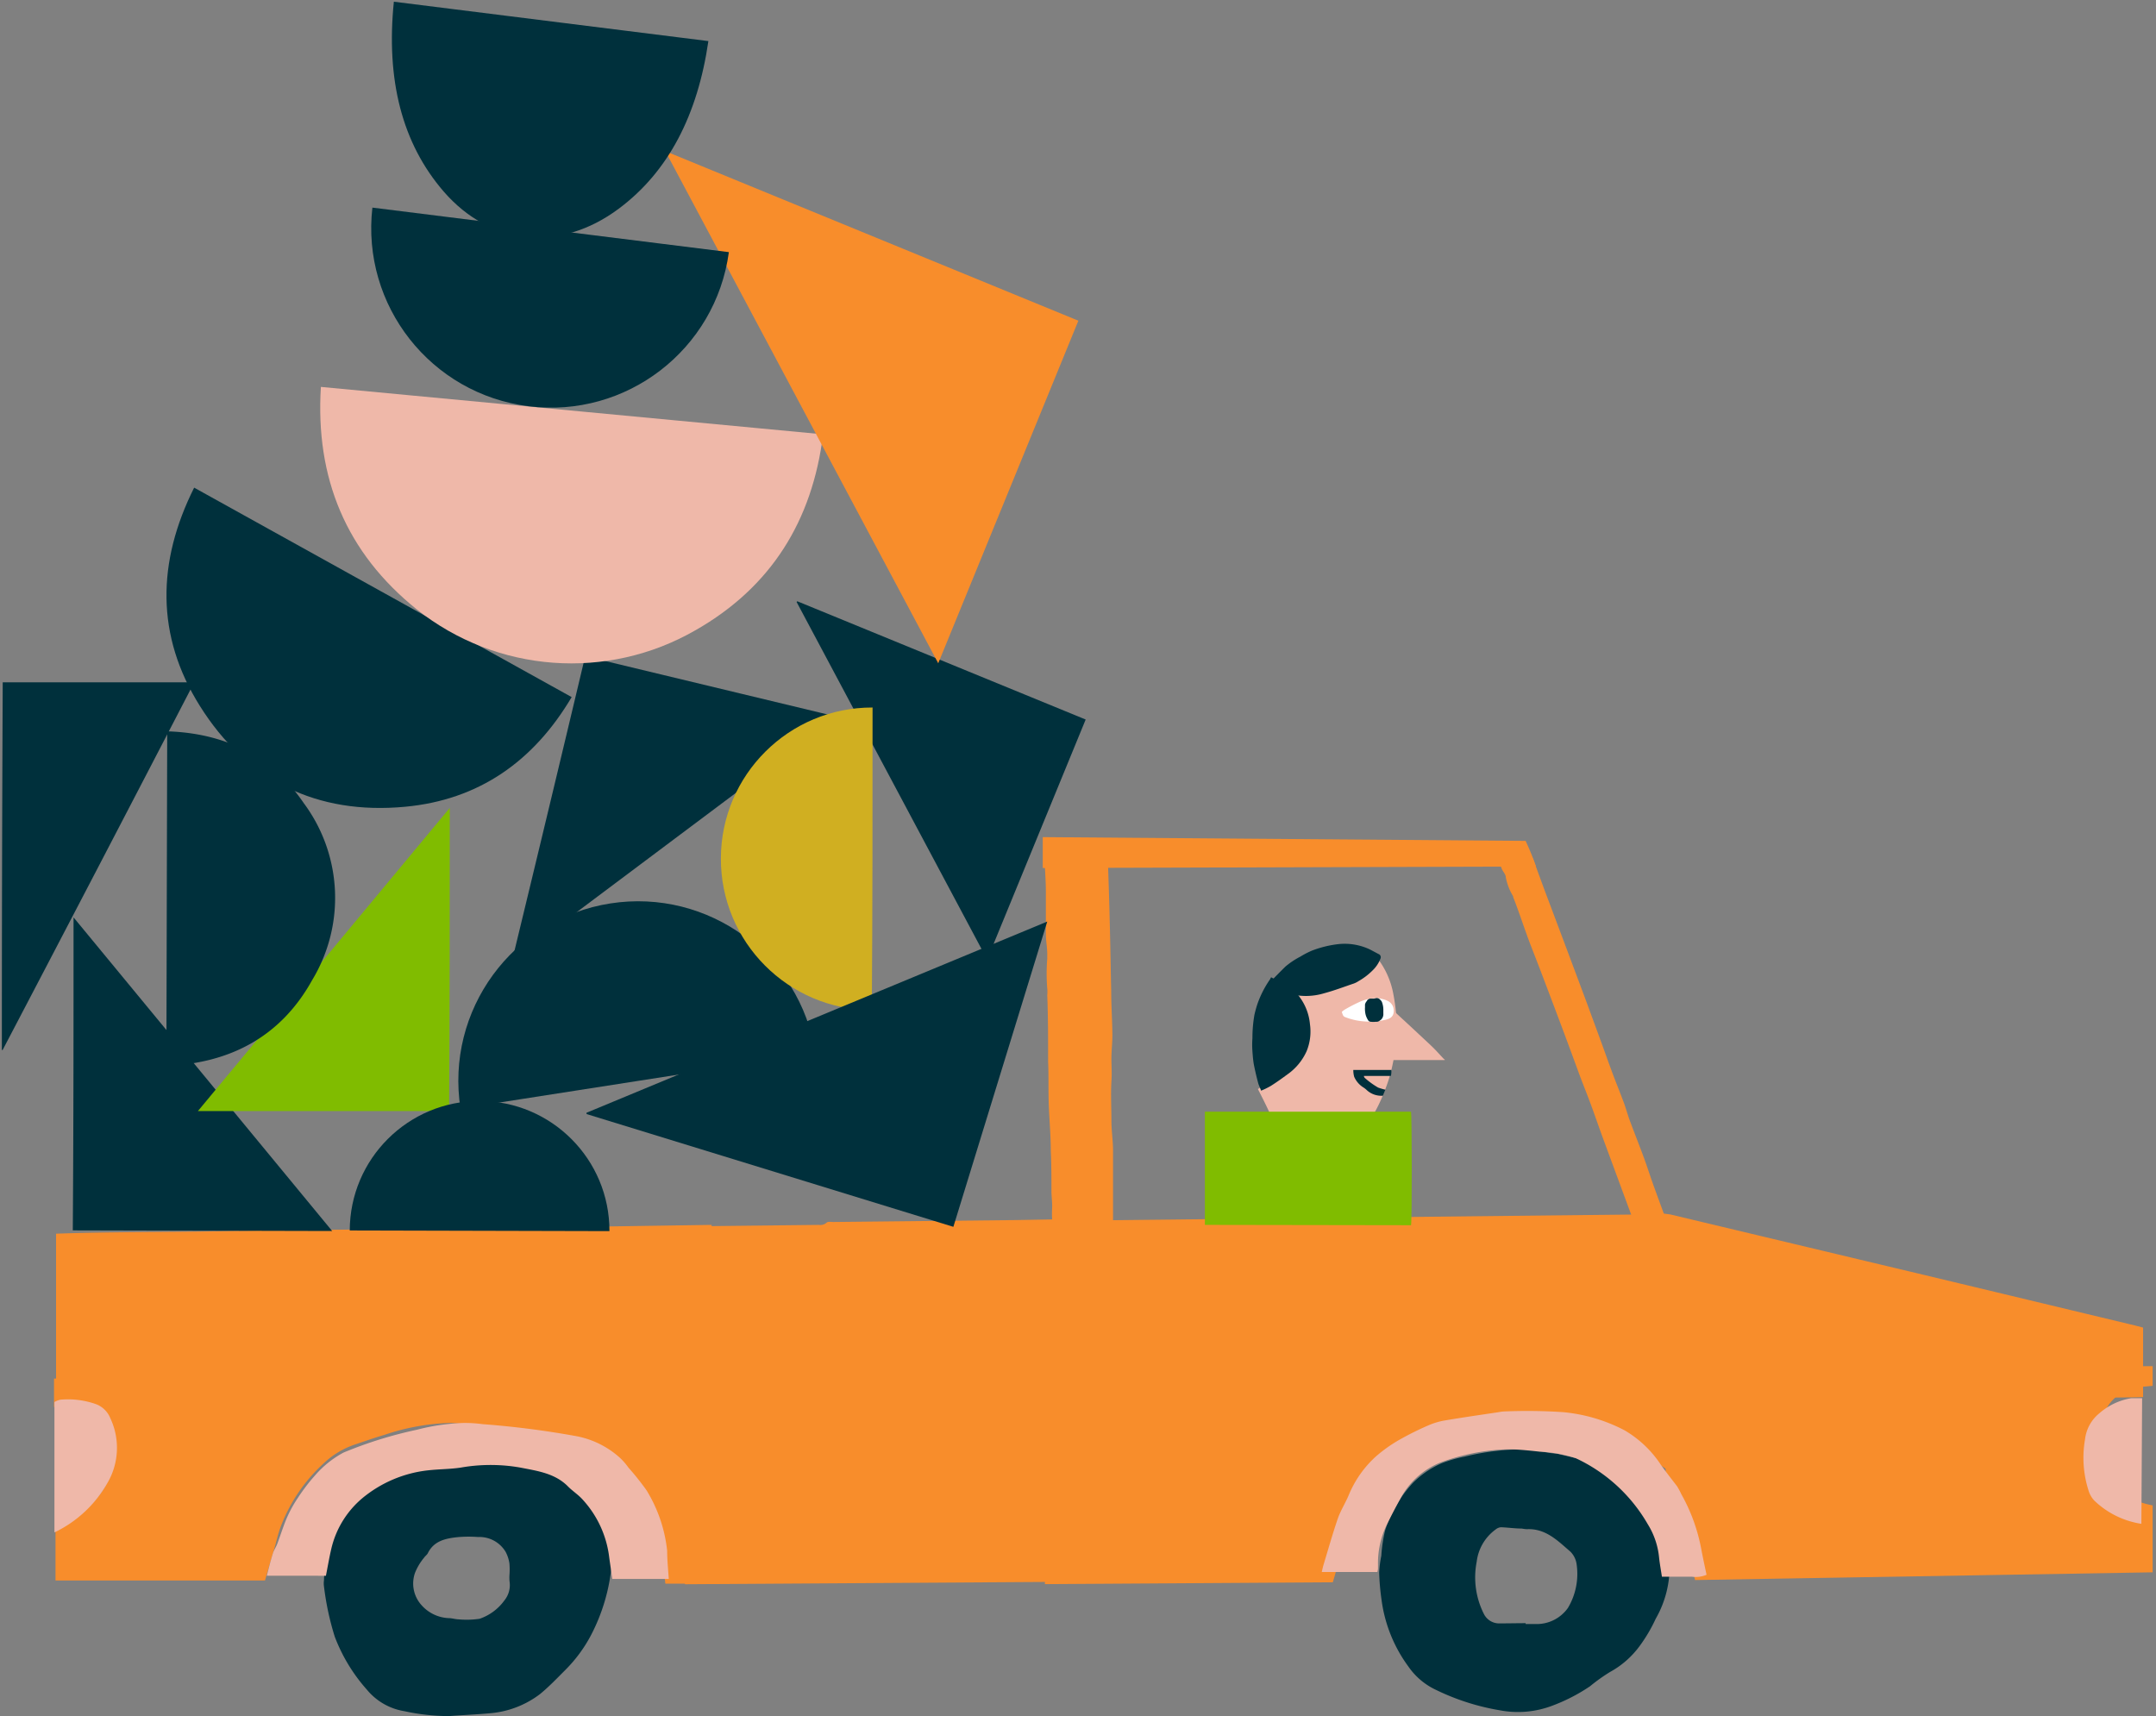 <svg width="461" height="367" viewBox="0 0 461 367" xmlns="http://www.w3.org/2000/svg"><rect x="0" y="0" width="461" height="367" fill="#808080" stroke="none"/><title>hp_illo_mo1@1x</title><g transform="translate(.398 .365)" fill="none" fill-rule="evenodd"><path d="M308.516 226.328h-11.151c-.184-3.695-.322-7.343-.482-10.991h.16c.184.16.39.298.551.459 2.73 2.524 5.484 5.048 8.169 7.595.894.849 1.674 1.766 2.5 2.638l.253.184v.115z" fill="#EFB8A9"/><path d="M268.569 232.523c.849-.528 1.583-.941 2.294-1.4.336-.2.658-.423.964-.665a28.704 28.704 0 0 0 2.593-2.157c.607-.65 1.16-1.348 1.652-2.088a10.027 10.027 0 0 0 1.767-5.576 15.098 15.098 0 0 0-1.4-7.159 22.463 22.463 0 0 0-1.583-2.592c.152-.019.306-.019.459 0a9.43 9.43 0 0 0 3.166.596c1.08.12 2.172.066 3.235-.16 1.603-.3 3.183-.714 4.727-1.24.46-.199.947-.33 1.446-.39.343-.055.667-.197.94-.412.495-.37 1.008-.715 1.538-1.033a8.191 8.191 0 0 0 3.327-4.038h.114c.115 0 .321.344.46.528a17.69 17.69 0 0 1 3.257 7.457c.42 2.163.659 4.358.712 6.562.039 2.83-.246 5.655-.85 8.42a30.494 30.494 0 0 1-1.284 4.59 38.088 38.088 0 0 1-2.295 5.254c-.527.964-1.124 1.904-1.675 2.845-.204.4-.63.636-1.078.597H273.02a.918.918 0 0 1-.986-.551c-1.033-2.662-2.249-4.98-3.465-7.388z" fill="#EFB8A9"/><path d="M270.588 210.587c.21-.369.448-.722.711-1.055a137.01 137.01 0 0 1 3.144-3.19c.979-.829 2.049-1.545 3.19-2.133a19.48 19.48 0 0 1 2.477-1.285 23.128 23.128 0 0 1 5.713-1.4 12.62 12.62 0 0 1 6.746 1.17l1.767.941a.734.734 0 0 1 .413 1.056 6.883 6.883 0 0 1-1.652 2.455 13.905 13.905 0 0 1-3.006 2.294c-.309.204-.64.374-.986.505-2.111.711-4.2 1.514-6.356 2.088-2.303.699-4.75.77-7.09.206a33.866 33.866 0 0 1-4.36-1.193c-.16-.23-.39-.298-.71-.459z" fill="#00303C" style="mix-blend-mode:multiply"/><path d="M271.391 208.614l3.144 1.652a8.627 8.627 0 0 1 3.097 2.777 11.472 11.472 0 0 1 2.065 5.598 11.105 11.105 0 0 1-.711 5.782 12.115 12.115 0 0 1-4.13 4.98c-1.147.848-2.295 1.674-3.534 2.454a17.37 17.37 0 0 1-2.065 1.01c-.23-.643-.504-1.147-.642-1.675a61.232 61.232 0 0 1-.918-3.947c-.16-.917-.23-1.858-.298-2.776a19.664 19.664 0 0 1 0-2.845 28.406 28.406 0 0 1 .436-5.025c.183-.78.39-1.537.642-2.294a21.683 21.683 0 0 1 2.708-5.278 5.3 5.3 0 0 1 .206-.413z" fill="#00303C" style="mix-blend-mode:multiply"/><path d="M286.512 216.025c.208-.202.439-.38.688-.527a34.417 34.417 0 0 1 3.304-1.698 8.696 8.696 0 0 1 3.9-.666 5.828 5.828 0 0 1 2.043.597 2.294 2.294 0 0 1 1.17 2.065c0 1.216-.734 1.652-1.629 1.881-2.037.497-4.155.56-6.218.184a14.295 14.295 0 0 1-2.57-.734.803.803 0 0 1-.436-.39 4.91 4.91 0 0 1-.252-.712z" fill="#FFF"/><path d="M288.967 228.439h8.145c0 .458 0 .848-.114 1.284h-5.76c0 .23.161.413.253.482a17.668 17.668 0 0 0 2.776 1.996c.51.187 1.031.34 1.56.46l-.527 1.284a4.589 4.589 0 0 1-3.396-1.147c-.238-.233-.5-.44-.78-.62a5.094 5.094 0 0 1-1.974-2.294 5.507 5.507 0 0 1-.183-1.445zm4.428-15.259h-.459-.32c-.093 0 0 0 0 0a.94.94 0 0 0-.781.55c-.18.203-.307.448-.367.712v.597a5.231 5.231 0 0 0 .138 1.583c.047.18.108.357.183.528.104.239.227.469.367.688.13.189.345.3.574.298.35.035.704.035 1.055 0 .328.037.655-.072.895-.298l.23-.16a1.63 1.63 0 0 0 .481-1.308v-.804a4.589 4.589 0 0 0-.32-1.697 1.423 1.423 0 0 0-.322-.413 1.01 1.01 0 0 0-.826-.39l-.528.114z" fill="#00303C"/><path d="M355.645 259.276v39.007H223.16a7.48 7.48 0 0 1-.206-1.217v-5.552c0-.367 0-.734-.16-1.102a6.08 6.08 0 0 1-.23-1.79c.271-3.557.325-7.128.16-10.692 0-1.835-.206-3.648-.23-5.483-.022-1.836.138-3.74.161-5.622 0-.711-.16-1.445-.137-2.157 0-1.285 0-2.547.183-3.946l132.943-1.446zm-203.888 2.295v35.656H11.587v-33.775c11.587-.413 23.266-.298 34.922-.527 11.656-.23 23.404-.299 35.106-.413l34.922-.413 35.22-.528z" fill="#F88D2B" style="mix-blend-mode:multiply"/><path d="M355.392 291.537l104.49.252v4.199l-2.753.252a9.568 9.568 0 0 0-5.506 2.501 8.558 8.558 0 0 0-2.501 4.59 18.631 18.631 0 0 0 .665 11.472 7.388 7.388 0 0 0 2.57 3.419 17.507 17.507 0 0 0 7.526 3.327v14.317l-97.837 1.652c-.367-1.537-.757-2.868-.964-4.245a37.721 37.721 0 0 0-4.818-12.803 3.763 3.763 0 0 1-.482-1.881c0-7.16-.252-14.318-.39-21.454-.023-1.72 0-3.441 0-5.598z" fill="#F88D2B" style="mix-blend-mode:multiply"/><path d="M357.067 295.254v19.434l-1.33-.987a40.819 40.819 0 0 0-3.901-2.432 51.144 51.144 0 0 0-17.553-4.887 70.349 70.349 0 0 0-19.87.757c-2.134.413-4.314.643-6.402 1.216a35.863 35.863 0 0 0-5.828 2.295 24.734 24.734 0 0 0-11.174 9.682 39.006 39.006 0 0 0-3.9 9.178c-.873 2.73-1.653 5.53-2.525 8.49l-61.56.39v-2.547-9.178c0-2.432-.161-4.864-.184-7.296-.023-2.432 0-4.59 0-7.021 0-5.392 0-10.807-.16-16.222.033-.264.087-.525.16-.78l134.227-.092zM56.261 337.61H11.472v-11.794a28.52 28.52 0 0 0 6.884-4.061 13.4 13.4 0 0 0 4.589-6.195c.84-1.889.955-4.021.321-5.989-.482-1.33-.734-2.753-1.262-4.06a7.618 7.618 0 0 0-7.205-5.003h-3.648v-6.08h140.285v43.71c-3.258.206-6.47.137-9.568.16a698.75 698.75 0 0 1-.757-7.526 26.364 26.364 0 0 0-3.442-10.118c-.872-1.584-1.905-3.098-2.914-4.59a19.365 19.365 0 0 0-9.178-7.135 44.788 44.788 0 0 0-12.344-3.235c-4.085-.505-8.169-.872-12.253-1.285-1.744-.184-3.488-.46-5.231-.482-4.727.15-9.405 1-13.882 2.524-2.11.62-4.199 1.354-6.31 2.065a18.08 18.08 0 0 0-6.883 4.176 35.174 35.174 0 0 0-9.178 13.767c-.413 1.193-.711 2.409-1.033 3.625l-2.202 7.526z" fill="#F88D2B" style="mix-blend-mode:multiply"/><path d="M145.722 294.703h79.94v43.205l-79.618.505v-2.616c0-2.294-.16-4.818-.184-7.227v-5.048-2.639-16.061l-.138-10.119z" fill="#F88D2B" style="mix-blend-mode:multiply"/><path d="M257.234 261.57v-24.206h44.077c.184.62.23 23.128 0 24.276l-44.077-.07z" fill="#80BC00" style="mix-blend-mode:multiply"/><path d="M146.319 297.686a78.448 78.448 0 0 1-.321-11.863c0-4.015-.207-8.03 0-12.068.206-4.039-.138-7.848 0-11.886h1.698l27.006-.298c.595.09 1.199-.086 1.652-.482.275-.275.963-.138 1.445-.138l39.006-.413 7.687-.137h1.56v37.4c-5.3.16-10.6 0-15.878 0H146.32v-.115zm206.16-38.708c1.444.028 2.884.15 4.313.367l57.752 13.767 41.622 9.981 1.675.436v14.845c-1.24.344-102.54.184-104.79-.16-.183-12.895-.366-25.882-.573-39.236z" fill="#F88D2B" style="mix-blend-mode:multiply"/><path d="M95.542 366.612a45.293 45.293 0 0 1-9.499-1.055 13.079 13.079 0 0 1-7.985-4.59 36.39 36.39 0 0 1-6.883-11.357 59.657 59.657 0 0 1-2.295-10.692c-.069-.457-.069-.92 0-1.377.102-3.9.766-7.763 1.974-11.472a19.778 19.778 0 0 1 6.883-9.178 30.746 30.746 0 0 1 15.809-5.553c3.74-.183 7.457-.413 11.197-.298a33.5 33.5 0 0 1 9.43.895c.62.183 1.354 0 2.02.16 7.135 1.492 12.275 6.012 13.468 13.033.344 1.996.666 3.992.872 6.011.045 1.035 0 2.072-.138 3.098a40.383 40.383 0 0 1-4.45 15.12 30.746 30.746 0 0 1-5.439 7.366c-1.767 1.767-3.487 3.58-5.415 5.163a20.398 20.398 0 0 1-10.6 4.107c-2.937.275-5.828.39-8.949.62zm12.987-30.058a16.29 16.29 0 0 0 0-2.592 7.71 7.71 0 0 0-.803-2.455 6.516 6.516 0 0 0-5.897-3.19 26.662 26.662 0 0 0-4.061 0c-2.708.253-5.346.734-6.677 3.442-.184.367-.574.62-.803.964a12.046 12.046 0 0 0-1.95 3.258 6.883 6.883 0 0 0 1.376 6.883 8.237 8.237 0 0 0 5.851 2.8c.666 0 1.33.229 1.996.252 1.529.148 3.07.11 4.59-.115a10.876 10.876 0 0 0 5.3-3.923 5.208 5.208 0 0 0 1.1-4.107c-.03-.405-.038-.811-.022-1.217zm248.056-2.661a22.302 22.302 0 0 1-2.96 11.908 33.247 33.247 0 0 1-3.418 5.805 19.365 19.365 0 0 1-6.356 5.576 38.088 38.088 0 0 0-4.268 3.051 38.295 38.295 0 0 1-8.122 4.176 20.65 20.65 0 0 1-11.151.964 49.95 49.95 0 0 1-14.112-4.589 14.73 14.73 0 0 1-5.437-4.75 30.815 30.815 0 0 1-5.737-14.156 51.901 51.901 0 0 1-.527-5.966c.062-1.203.215-2.4.459-3.58.112-1.816.381-3.62.803-5.391a27.12 27.12 0 0 1 5.92-10.165 19.618 19.618 0 0 1 6.263-4.268 27.717 27.717 0 0 1 4.819-1.376 52.222 52.222 0 0 1 13.468-1.56 2.868 2.868 0 0 1 1.262 0c1.651.496 3.352.811 5.071.94 2.547.643 5.163 1.101 7.64 1.95a25.515 25.515 0 0 1 8.123 4.773 28.176 28.176 0 0 1 6.884 8.558 11.128 11.128 0 0 1 1.353 5.622c0 .78.023 1.491.023 2.478zm-30.769 12.849v.183h2.157a8.168 8.168 0 0 0 6.884-3.441 14.203 14.203 0 0 0 1.858-9.362 4.727 4.727 0 0 0-1.308-2.661c-2.684-2.295-5.277-5.025-9.361-4.819a9.178 9.178 0 0 1-1.079-.137c-1.468 0-2.96-.23-4.451-.276-.415.042-.808.21-1.124.482a9.981 9.981 0 0 0-4.039 6.884 17.37 17.37 0 0 0 1.538 11.174 3.648 3.648 0 0 0 3.097 2.019c2.088 0 3.993-.046 5.828-.046z" fill="#00303C" style="mix-blend-mode:multiply"/><path d="M222.886 182.503h13.446c0 .367.137.711.16 1.055.138 4.314.298 8.65.39 12.964.138 5.025.207 10.05.321 15.075 0 3.12.23 6.264.253 9.384 0 1.767-.23 3.557-.207 5.324.023 1.766.115 3.028 0 4.589-.16 2.799 0 5.621 0 8.443 0 1.974.299 3.947.344 5.943v19.021h-12.688a7.824 7.824 0 0 0-.115-1.973 19.824 19.824 0 0 1-.206-4.589c0-1.078-.138-2.294-.16-3.258 0-2.914 0-5.805-.139-8.696 0-3.327-.32-6.654-.435-9.981-.115-3.327 0-6.08-.138-9.178 0-4.727 0-9.453-.184-14.18.047-.473.047-.95 0-1.423a39.511 39.511 0 0 1 0-6.378v-.964c0-1.4-.275-2.8-.298-4.199v-9.338c0-2.088-.184-4.176-.252-6.264-.161-.322-.115-.803-.092-1.377z" fill="#F88D2B" style="mix-blend-mode:multiply"/><path d="M142.602 337.289h-12.069c-.23-1.56-.459-3.098-.665-4.59a22.119 22.119 0 0 0-5.645-12.344c-.963-1.1-2.294-1.927-3.28-2.96-2.777-2.73-6.471-3.212-10.05-3.923a36.712 36.712 0 0 0-12.781 0c-2.294.344-4.589.321-6.883.574a26.57 26.57 0 0 0-14.203 6.011 20.077 20.077 0 0 0-6.585 10.784c-.436 1.859-.758 3.763-1.148 5.76H56.651c.413-1.607.803-3.19 1.285-4.727.206-.712.665-1.354.94-2.065.735-1.928 1.331-3.924 2.157-5.805a26.754 26.754 0 0 1 2.295-4.107 39.993 39.993 0 0 1 3.694-4.819 21.339 21.339 0 0 1 6.034-4.818 89.118 89.118 0 0 1 15.717-4.888 44.742 44.742 0 0 1 9.844-1.445 28.039 28.039 0 0 1 4.153.252 191.956 191.956 0 0 1 20.191 2.593 19.25 19.25 0 0 1 9.178 4.589 13.469 13.469 0 0 1 1.836 2.111 57.202 57.202 0 0 1 3.877 4.864 30.907 30.907 0 0 1 4.406 12.941c0 1.905.183 3.717.344 6.012zm151.505-1.492H282.22c.138-.573.23-1.032.367-1.491 1.01-3.327 1.95-6.677 3.075-9.958.596-1.698 1.583-3.235 2.294-4.91a22.945 22.945 0 0 1 5.874-8.375 31.113 31.113 0 0 1 4.98-3.534 65.003 65.003 0 0 1 6.332-3.143 15.212 15.212 0 0 1 3.488-1.01c3.808-.642 7.617-1.193 11.472-1.766.325-.069.655-.115.987-.138 4.229-.184 8.464-.138 12.688.138a35.312 35.312 0 0 1 13.17 3.877 23.404 23.404 0 0 1 7.756 7.343c1.124 1.583 2.294 3.074 3.464 4.588a15.9 15.9 0 0 1 .941 1.744 38.065 38.065 0 0 1 4.268 11.771c.344 1.813.734 3.602 1.124 5.46a5.943 5.943 0 0 1-3.12.414H354.956c-.183-1.24-.436-2.593-.596-3.993a16.474 16.474 0 0 0-2.41-7.204 34.624 34.624 0 0 0-15.441-14.157 28.75 28.75 0 0 0-7.618-1.377c-1.813-.206-3.625-.39-5.415-.482-1.516-.054-3.035 0-4.543.16a44.788 44.788 0 0 0-11.473 2.685 16.75 16.75 0 0 0-8.49 7.802c-.986 1.766-1.927 3.602-2.844 5.438a18.952 18.952 0 0 0-1.882 8.535v.918a5.392 5.392 0 0 1-.137.665z" fill="#EFB8A9" style="mix-blend-mode:multiply"/><path d="M222.565 185.256v-6.608l103.251.803c.46 1.033.895 1.974 1.285 2.96.39.987.574 1.56.94 2.524l-105.476.321z" fill="#F88D2B" style="mix-blend-mode:multiply"/><path d="M319.713 182.549h6.54c.78 0 1.055.436 1.284 1.078a831.71 831.71 0 0 0 2.524 6.884c1.285 3.419 2.593 6.883 3.855 10.256a7372.87 7372.87 0 0 1 4.933 13.193l2.753 7.503c.85 2.295 1.652 4.59 2.547 7.021.895 2.433 1.79 4.59 2.639 6.884.505 1.354.872 2.776 1.4 4.153.963 2.593 1.996 5.185 2.96 7.801.734 2.02 1.376 4.061 2.11 6.08 1.216 3.373 2.478 6.723 3.694 10.096.067.27.105.548.115.826h-6.31c-.298 0-.688-.528-.849-.918-.688-1.675-1.285-3.395-1.927-5.116l-5.37-14.547c-.986-2.662-1.904-5.37-2.89-8.031-.987-2.662-1.79-4.589-2.685-7.044a1295.445 1295.445 0 0 0-5.025-13.515c-1.698-4.497-3.28-8.696-4.979-13.032-1.376-3.534-2.5-7.136-3.877-10.647a.321.321 0 0 1 0-.16 12.046 12.046 0 0 1-1.584-4.107c0-.597-.596-1.148-.848-1.767-.253-.62-.62-1.767-1.01-2.891z" fill="#F88D2B" style="mix-blend-mode:multiply"/><path d="M11.243 327.33v-27.877c.396-.24.83-.411 1.285-.505 2.579-.23 5.177.099 7.618.964a5.3 5.3 0 0 1 3.028 2.96 14.868 14.868 0 0 1-.596 13.881 25.79 25.79 0 0 1-11.335 10.578zm446.23-1.835a18.562 18.562 0 0 1-10.05-4.956 5.415 5.415 0 0 1-1.284-2.295 22.945 22.945 0 0 1-.711-10.83 8.398 8.398 0 0 1 3.028-5.53 13.767 13.767 0 0 1 6.884-3.257h2.294l-.16 26.868z" fill="#EFB8A9" style="mix-blend-mode:multiply"/><path d="M15.327 195.811c0 22.44 0 44.65-.16 66.93l55.457.138-55.297-67.068zm93.844 8.948a15356.96 15356.96 0 0 0 15.557-64.796l53.943 12.964c-23.19 17.362-46.302 34.677-69.339 51.947l-.16-.115z" fill="#00303C" style="mix-blend-mode:multiply"/><path d="M95.772 172.407c0 21.752 0 43.251-.138 64.82H41.92l53.852-64.82z" fill="#80BC00"/><path d="M121.837 148.705c-8.145 13.767-19.87 21.981-35.61 23.45-18.815 1.767-33.867-5.553-43.894-21.568-9.43-15.03-9.178-30.77-1.216-46.67l80.72 44.788zm52.13 76.154l-75.9 11.84c-3.27-20.96 11.07-40.601 32.03-43.87 20.96-3.27 40.601 11.07 43.87 32.03z" fill="#00303C" style="mix-blend-mode:multiply"/><path d="M129.914 262.902l-55.527-.138c.038-15.333 12.499-27.732 27.832-27.694 15.333.038 27.733 12.498 27.695 27.832zm40.176-134.686l61.653 25.285c-7.022 17.07-13.997 34.096-21.064 51.327l-40.75-76.475.16-.137z" fill="#00303C" style="mix-blend-mode:multiply"/><path d="M186.174 150.93c0 21.638 0 43.091-.16 64.705-17.868-.044-32.317-14.565-32.272-32.432.044-17.868 14.565-32.317 32.432-32.272z" fill="#D0AF21"/><path d="M125.026 237.869l78.426 24.115 20.076-65.278-98.525 40.887s.023.184.023.276zm-89.668-81.844c12.298.39 22.325 5.231 29.209 15.373a33.958 33.958 0 0 1 1.79 37.813c-6.655 12.023-17.416 17.782-31.183 18.356.07-24 .115-47.68.184-71.542z" fill="#00303C" style="mix-blend-mode:multiply"/><path d="M0 224.125c0-26.172.061-52.368.184-78.586H41.14A19618.12 19618.12 0 0 1 .138 224.217L0 224.125z" fill="#00303C" style="mix-blend-mode:multiply"/><path d="M68.215 82.372l107.382 10.141c-2.295 18.494-11.106 32.65-27.213 41.852-18.902 10.926-42.564 9.179-59.656-4.406-15.121-12.137-21.73-28.107-20.513-47.587z" fill="#EFB8A9"/><path d="M142.258 32.123l87.924 36.092-29.966 73.263c-19.457-36.498-38.83-72.858-58.119-109.08l.16-.275z" fill="#F88D2B"/><path d="M79.228 44.031l76.223 9.522c-2.826 20.868-21.927 35.57-42.823 32.959-20.896-2.61-35.794-21.56-33.4-42.48z" fill="#00303C" style="mix-blend-mode:multiply"/><path d="M83.817 0l67.252 8.42c-2.295 15.81-8.559 27.948-19.16 35.84-12.55 9.385-27.372 7.916-37.4-3.625C85.54 30.287 82.12 16.658 83.818 0z" fill="#00303C" style="mix-blend-mode:multiply"/></g></svg>